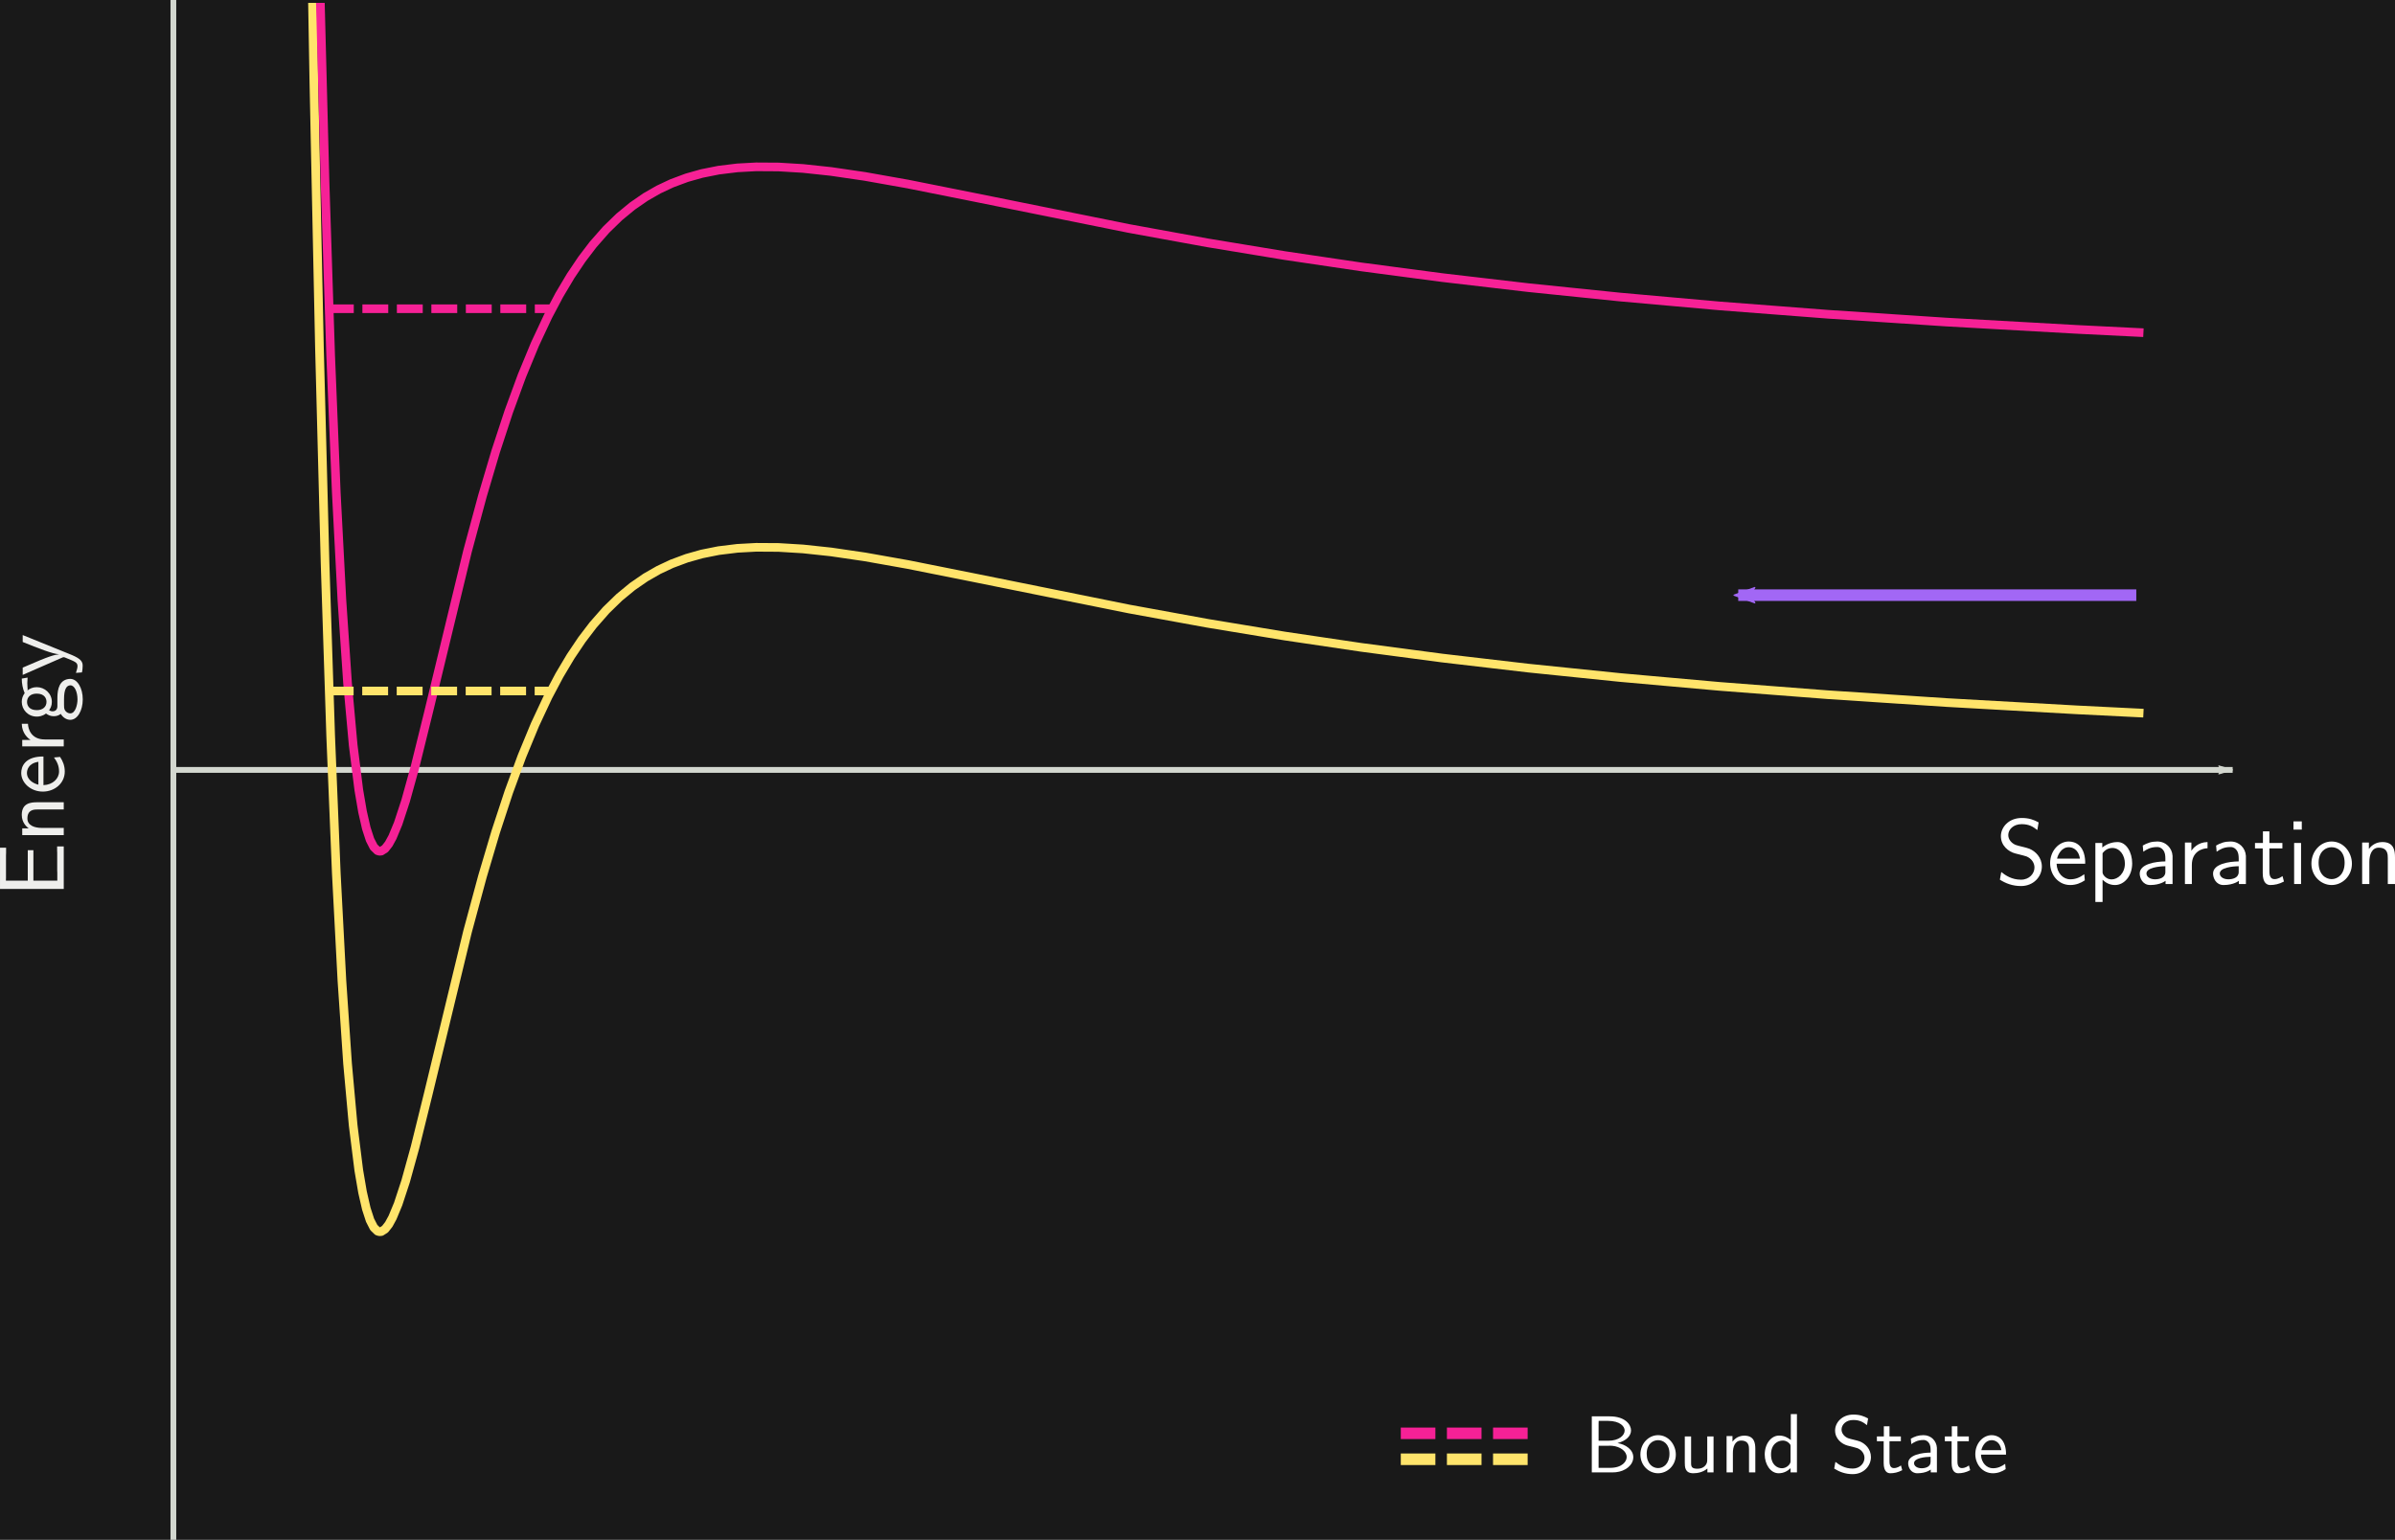 <?xml version="1.0" encoding="UTF-8" standalone="no"?>
<!-- Created with matplotlib (https://matplotlib.org/) -->

<svg
   xmlns:dc="http://purl.org/dc/elements/1.1/"
   xmlns:cc="http://creativecommons.org/ns#"
   xmlns:rdf="http://www.w3.org/1999/02/22-rdf-syntax-ns#"
   xmlns:svg="http://www.w3.org/2000/svg"
   xmlns="http://www.w3.org/2000/svg"
   xmlns:sodipodi="http://sodipodi.sourceforge.net/DTD/sodipodi-0.dtd"
   xmlns:inkscape="http://www.inkscape.org/namespaces/inkscape"
   height="267.112pt"
   version="1.1"
   viewBox="0 0 415.336 267.112"
   width="415.336pt"
   id="svg339"
   sodipodi:docname="PotentialsFull.svg"
   inkscape:version="0.92.4 (5da689c313, 2019-01-14)">
  <sodipodi:namedview
     pagecolor="#ffffff"
     bordercolor="#666666"
     borderopacity="1"
     objecttolerance="10"
     gridtolerance="10"
     guidetolerance="10"
     inkscape:pageopacity="0"
     inkscape:pageshadow="2"
     inkscape:window-width="1680"
     inkscape:window-height="1021"
     id="namedview341"
     showgrid="false"
     inkscape:zoom="1.2868587"
     inkscape:cx="355.04721"
     inkscape:cy="198.67109"
     inkscape:window-x="1920"
     inkscape:window-y="0"
     inkscape:window-maximized="1"
     inkscape:current-layer="axes_1"
     fit-margin-top="0"
     fit-margin-left="0"
     fit-margin-right="0"
     fit-margin-bottom="0" />
  <defs
     id="defs6"
     style="stroke-linecap:butt;stroke-linejoin:round">
    <marker
       inkscape:stockid="Arrow1Mstart"
       orient="auto"
       refY="0"
       refX="0"
       id="marker1511"
       style="overflow:visible;stroke-linecap:butt;stroke-linejoin:round"
       inkscape:isstock="true">
      <path
         id="path1033"
         d="M 0,0 5,-5 -12.5,0 5,5 Z"
         style="fill:#f62196;fill-opacity:1;fill-rule:evenodd;stroke:#f62196;stroke-width:1pt;stroke-linecap:butt;stroke-linejoin:round;stroke-opacity:1"
         transform="matrix(0.4,0,0,0.4,4,0)"
         inkscape:connector-curvature="0" />
    </marker>
    <marker
       inkscape:stockid="Arrow1Lend"
       orient="auto"
       refY="0"
       refX="0"
       id="marker2134"
       style="overflow:visible;stroke-linecap:butt;stroke-linejoin:round"
       inkscape:isstock="true">
      <path
         id="path2132"
         d="M 0,0 5,-5 -12.5,0 5,5 Z"
         style="fill:#d3d7cf;fill-opacity:1;fill-rule:evenodd;stroke:#d3d7cf;stroke-width:1pt;stroke-linecap:butt;stroke-linejoin:round;stroke-opacity:1"
         transform="matrix(-0.8,0,0,-0.8,-10,0)"
         inkscape:connector-curvature="0" />
    </marker>
    <marker
       inkscape:stockid="Arrow2Mend"
       orient="auto"
       refY="0"
       refX="0"
       id="Arrow2Mend"
       style="overflow:visible;stroke-linecap:butt;stroke-linejoin:round"
       inkscape:isstock="true">
      <path
         id="path1329"
         style="fill:#a267f5;fill-opacity:1;fill-rule:evenodd;stroke:#a267f5;stroke-width:0.625;stroke-linecap:butt;stroke-linejoin:round;stroke-opacity:1"
         d="M 8.719,4.034 -2.207,0.016 8.719,-4.002 c -1.745,2.372 -1.735,5.617 -6e-7,8.035 z"
         transform="scale(-0.6)"
         inkscape:connector-curvature="0" />
    </marker>
    <marker
       inkscape:stockid="Arrow1Mend"
       orient="auto"
       refY="0"
       refX="0"
       id="marker1706"
       style="overflow:visible;stroke-linecap:butt;stroke-linejoin:round"
       inkscape:isstock="true">
      <path
         id="path1704"
         d="M 0,0 5,-5 -12.5,0 5,5 Z"
         style="fill:#000000;fill-opacity:1;fill-rule:evenodd;stroke:#000000;stroke-width:1pt;stroke-linecap:butt;stroke-linejoin:round;stroke-opacity:1"
         transform="matrix(-0.4,0,0,-0.4,-4,0)"
         inkscape:connector-curvature="0" />
    </marker>
    <marker
       inkscape:stockid="Arrow1Lend"
       orient="auto"
       refY="0"
       refX="0"
       id="Arrow1Lend"
       style="overflow:visible;stroke-linecap:butt;stroke-linejoin:round"
       inkscape:isstock="true">
      <path
         id="path1305"
         d="M 0,0 5,-5 -12.5,0 5,5 Z"
         style="fill:#000000;fill-opacity:1;fill-rule:evenodd;stroke:#000000;stroke-width:1pt;stroke-linecap:butt;stroke-linejoin:round;stroke-opacity:1"
         transform="matrix(-0.8,0,0,-0.8,-10,0)"
         inkscape:connector-curvature="0" />
    </marker>
    <marker
       inkscape:stockid="Arrow1Mend"
       orient="auto"
       refY="0"
       refX="0"
       id="Arrow1Mend"
       style="overflow:visible;stroke-linecap:butt;stroke-linejoin:round"
       inkscape:isstock="true">
      <path
         id="path1311"
         d="M 0,0 5,-5 -12.5,0 5,5 Z"
         style="fill:#f62196;fill-opacity:1;fill-rule:evenodd;stroke:#f62196;stroke-width:1pt;stroke-linecap:butt;stroke-linejoin:round;stroke-opacity:1"
         transform="matrix(-0.4,0,0,-0.4,-4,0)"
         inkscape:connector-curvature="0" />
    </marker>
    <marker
       inkscape:stockid="Arrow1Mstart"
       orient="auto"
       refY="0"
       refX="0"
       id="Arrow1Mstart"
       style="overflow:visible;stroke-linecap:butt;stroke-linejoin:round"
       inkscape:isstock="true">
      <path
         id="path1308"
         d="M 0,0 5,-5 -12.5,0 5,5 Z"
         style="fill:#000000;fill-opacity:1;fill-rule:evenodd;stroke:#000000;stroke-width:1pt;stroke-linecap:butt;stroke-linejoin:round;stroke-opacity:1"
         transform="matrix(0.4,0,0,0.4,4,0)"
         inkscape:connector-curvature="0" />
    </marker>
    <style
       type="text/css"
       id="style4">*{stroke-linecap:butt;stroke-linejoin:round;}</style>
    <clipPath
       clipPathUnits="userSpaceOnUse"
       id="clipPath1268"
       style="stroke-linecap:butt;stroke-linejoin:round">
      <rect
         id="rect1270"
         y="107.472"
         x="57.6"
         width="357.12"
         height="200.112"
         style="stroke-width:0.867;stroke-linecap:butt;stroke-linejoin:round" />
    </clipPath>
  </defs>
  <g
     id="figure_1"
     style="stroke-linecap:butt;stroke-linejoin:round"
     transform="translate(-27.535,-40.972)">
    <g
       id="axes_1"
       style="stroke-linecap:butt;stroke-linejoin:round">
      <rect
         style="opacity:1;fill:#191919;fill-opacity:1;fill-rule:nonzero;stroke:none;stroke-width:5.287;stroke-linecap:round;stroke-linejoin:miter;stroke-miterlimit:4;stroke-dasharray:none;stroke-dashoffset:0;stroke-opacity:1;paint-order:markers fill stroke"
         id="rect921"
         width="423.123"
         height="276.837"
         x="22.873"
         y="35.327" />
      <g
         id="patch_2"
         style="stroke-linecap:butt;stroke-linejoin:round" />
      <g
         id="line2d_19"
         style="fill:none;fill-opacity:1;stroke:#d3d7cf;stroke-linecap:butt;stroke-linejoin:round;stroke-opacity:1">
        <path
           clip-path="url(#p95e0666dc2)"
           d="M 57.6,174.528 H 414.72"
           style="fill:none;fill-opacity:1;stroke:#d3d7cf;stroke-width:1;stroke-linecap:square;stroke-linejoin:round;stroke-miterlimit:4;stroke-dasharray:none;stroke-opacity:1;marker-end:url(#marker2134)"
           id="path317"
           inkscape:connector-curvature="0" />
      </g>
      <path
         inkscape:connector-curvature="0"
         id="path314"
         style="fill:none;stroke:#ffe46b;stroke-width:1.5;stroke-linecap:square;stroke-linejoin:round;stroke-opacity:1"
         d="m 80.999,-1 0.959,55.931 0.975,46.319 0.975,37.431 0.975,30.004 0.975,23.804 0.975,18.633 0.975,14.328 0.975,10.751 0.975,7.786 0.65,3.8 0.65,2.844 0.65,2.006 0.65,1.272 0.65,0.631 0.325,0.101 0.325,-0.029 0.65,-0.412 0.65,-0.831 0.65,-1.191 0.975,-2.35 1.3,-3.957 1.625,-5.87 2.275,-9.198 6.825,-28.201 2.6,-9.622 2.275,-7.663 2.275,-6.928 2.275,-6.203 2.275,-5.509 2.275,-4.859 1.95,-3.685 1.95,-3.277 1.95,-2.902 1.95,-2.559 2.275,-2.592 2.275,-2.211 2.275,-1.872 2.275,-1.571 2.275,-1.304 2.275,-1.069 2.6,-0.968 2.6,-0.734 2.925,-0.585 3.25,-0.398 3.25,-0.177 3.9,0.024 4.225,0.257 4.875,0.522 5.85,0.856 7.475,1.328 11.374,2.271 26.973,5.442 13.649,2.488 13.324,2.199 13.324,1.975 13.974,1.846 14.949,1.746 15.924,1.632 17.224,1.537 18.849,1.452 20.474,1.351 22.749,1.275 10.724,0.532 v 0"
         clip-path="url(#p95e0666dc2)" />
      <path
         sodipodi:nodetypes="cccccccccccccccccccccccccccccccccccccccccccccccccccccccccccccccccc"
         id="path1240"
         style="fill:none;stroke:#f62196;stroke-width:1.5;stroke-linecap:square;stroke-linejoin:round;stroke-opacity:1"
         d="m 80.999,-1 0.775,45.242 0.183,10.689 0.975,46.319 0.975,37.431 0.975,30.004 0.975,23.804 0.975,18.633 0.975,14.328 0.975,10.751 0.975,7.786 0.65,3.8 0.65,2.844 0.65,2.006 0.65,1.272 0.65,0.631 0.325,0.101 0.325,-0.029 0.65,-0.412 0.65,-0.831 0.65,-1.191 0.975,-2.35 1.3,-3.957 1.625,-5.87 2.275,-9.198 6.825,-28.201 2.6,-9.622 2.275,-7.663 2.275,-6.928 2.275,-6.203 2.275,-5.509 2.275,-4.859 1.95,-3.685 1.95,-3.277 1.95,-2.902 1.95,-2.559 2.275,-2.592 2.275,-2.211 2.275,-1.872 2.275,-1.571 2.275,-1.304 2.275,-1.069 2.6,-0.968 2.6,-0.734 2.925,-0.585 3.25,-0.398 3.25,-0.177 3.9,0.024 4.225,0.257 4.875,0.522 5.85,0.856 7.475,1.328 11.374,2.271 26.973,5.442 13.649,2.488 13.324,2.199 13.324,1.975 13.974,1.846 14.949,1.746 15.924,1.632 17.224,1.537 18.849,1.452 20.474,1.351 22.749,1.275 10.724,0.532 v 0"
         clip-path="url(#clipPath1268)"
         inkscape:connector-curvature="0"
         transform="translate(0,-66)" />
      <g
         id="patch_3"
         style="stroke-width:0.5;stroke-linecap:butt;stroke-linejoin:round;stroke-miterlimit:4;stroke-dasharray:none;fill:#d3d7cf;stroke:#d3d7cf">
        <path
           d="M 57.6,307.584 V 41.472"
           style="fill:#d3d7cf;stroke:#d3d7cf;stroke-width:1;stroke-linecap:square;stroke-linejoin:miter;stroke-miterlimit:4;stroke-dasharray:none"
           id="path320"
           inkscape:connector-curvature="0" />
      </g>
      <g
         id="patch_4"
         style="stroke-linecap:butt;stroke-linejoin:round" />
      <path
         style="fill:none;fill-rule:evenodd;stroke:none;stroke-width:0.75px;stroke-linecap:butt;stroke-linejoin:miter;stroke-opacity:1"
         d="m 139.8,136.728 c 17.068,-6.109 23.151,-4.704 46.955,-1.538"
         id="path1284"
         inkscape:connector-curvature="0"
         sodipodi:nodetypes="cc" />
      <path
         style="fill:none;fill-rule:evenodd;stroke:none;stroke-width:0.75px;stroke-linecap:butt;stroke-linejoin:miter;stroke-opacity:1"
         d="m 288.825,86.58 c 34.812,4.411 71.043,6.756 105.855,8.752"
         id="path1290"
         inkscape:connector-curvature="0"
         sodipodi:nodetypes="cc" />
      <path
         style="fill:none;fill-rule:evenodd;stroke:none;stroke-width:0.75px;stroke-linecap:butt;stroke-linejoin:miter;stroke-opacity:1"
         d="m 113.573,296.09 c 3.807,-9.085 7.31,-16.859 15.221,-43.656"
         id="path1295"
         inkscape:connector-curvature="0"
         sodipodi:nodetypes="cc" />
      <path
         style="fill:none;fill-rule:evenodd;stroke:#a267f5;stroke-width:2;stroke-linecap:butt;stroke-linejoin:miter;stroke-miterlimit:4;stroke-dasharray:none;stroke-opacity:1;marker-end:url(#Arrow2Mend)"
         d="M 398.006,144.213 H 328.977"
         id="path1300"
         inkscape:connector-curvature="0"
         sodipodi:nodetypes="cc" />
      <path
         style="fill:none;fill-rule:evenodd;stroke:#ffe46b;stroke-width:1.495;stroke-linecap:butt;stroke-linejoin:miter;stroke-miterlimit:4;stroke-dasharray:4.486, 1.495;stroke-dashoffset:0;stroke-opacity:1"
         d="M 84.371,160.841 H 122.939"
         id="path1942"
         inkscape:connector-curvature="0" />
      <path
         inkscape:connector-curvature="0"
         id="path1944"
         d="M 84.401,94.523 H 122.939"
         style="fill:none;fill-rule:evenodd;stroke:#f62196;stroke-width:1.495;stroke-linecap:butt;stroke-linejoin:miter;stroke-miterlimit:4;stroke-dasharray:4.485, 1.495;stroke-dashoffset:0;stroke-opacity:1" />
      <g
         id="g1971"
         transform="translate(191.131,278.18)"
         style="stroke-linecap:butt;stroke-linejoin:round">
        <g
           aria-label="Bound State"
           style="font-style:normal;font-variant:normal;font-weight:normal;font-stretch:normal;font-size:14px;line-height:125%;font-family:'CMU Sans Serif';-inkscape-font-specification:'CMU Sans Serif';letter-spacing:0px;word-spacing:0px;fill:#ffffff;fill-opacity:1;stroke:none;stroke-width:0.75px;stroke-linecap:butt;stroke-linejoin:miter;stroke-opacity:1"
           id="text1948">
          <path
             d="m 112.451,18.204 h 3.472 c 0.238,0 0.476,0 0.714,-0.028 1.596,-0.154 3.01,-1.204 3.01,-2.604 0,-1.316 -1.344,-2.226 -2.744,-2.45 1.61,-0.406 2.352,-1.316 2.352,-2.198 0,-0.98 -0.98,-2.436 -3.696,-2.436 h -3.108 z m 1.176,-0.784 v -3.318 l 0.014,-0.518 h 1.666 c 0.238,0 0.476,-0.014 0.714,0.014 1.316,0.126 2.478,0.91 2.478,1.96 0,0.742 -0.77,1.862 -2.884,1.862 z m 0,-4.704 V 9.762 l 0.014,-0.49 h 1.596 c 2.156,0 2.912,0.994 2.912,1.666 0,0.84 -0.98,1.778 -2.842,1.778 z"
             style="fill:#ffffff;stroke-width:0.75px;stroke-linecap:butt;stroke-linejoin:round"
             id="path1467" />
          <path
             d="m 120.878,15.11 c 0,1.904 1.47,3.248 3.066,3.248 1.596,0 3.08,-1.33 3.08,-3.234 0,-1.75 -1.288,-3.374 -3.08,-3.374 -1.652,0 -3.066,1.456 -3.066,3.36 z m 1.092,-0.14 c 0,-1.694 1.078,-2.352 1.974,-2.352 0.896,0 1.974,0.644 1.974,2.352 0,1.75 -1.036,2.492 -1.974,2.492 -0.924,0 -1.974,-0.728 -1.974,-2.492 z"
             style="fill:#ffffff;stroke-width:0.75px;stroke-linecap:butt;stroke-linejoin:round"
             id="path1469" />
          <path
             d="m 128.578,16.496 c 0,0.728 0,1.862 1.47,1.862 0.77,0 1.722,-0.196 2.45,-0.826 v 0.672 h 1.064 v -6.23 h -1.092 v 3.92 c 0,0.14 0,0.266 -0.014,0.406 -0.07,0.602 -0.616,1.274 -1.666,1.274 -0.952,0 -1.106,-0.308 -1.12,-0.91 v -4.69 h -1.092 z"
             style="fill:#ffffff;stroke-width:0.75px;stroke-linecap:butt;stroke-linejoin:round"
             id="path1471" />
          <path
             d="m 135.824,18.204 h 1.092 v -3.36 c 0,-1.036 0.35,-2.156 1.428,-2.156 1.372,0 1.372,1.05 1.372,1.582 v 3.934 h 1.092 v -4.032 c 0,-0.98 -0.126,-2.338 -1.918,-2.338 -1.232,0 -1.848,0.798 -2.044,1.05 v -0.98 h -1.022 z"
             style="fill:#ffffff;stroke-width:0.75px;stroke-linecap:butt;stroke-linejoin:round"
             id="path1473" />
          <path
             d="m 142.44,15.11 c 0,1.666 0.98,3.248 2.408,3.248 0.924,0 1.596,-0.42 2.072,-0.882 v 0.728 h 1.106 V 8.096 h -1.064 v 4.494 c -0.49,-0.392 -1.148,-0.77 -2.03,-0.77 -1.386,0 -2.492,1.442 -2.492,3.29 z m 1.092,-0.014 c 0,-1.834 1.218,-2.408 2.03,-2.408 h 0.028 c 0.154,0 0.602,0.014 1.036,0.42 0.252,0.238 0.294,0.322 0.294,0.546 v 2.674 c 0,0.434 -0.658,1.162 -1.498,1.162 -0.756,0 -1.89,-0.546 -1.89,-2.394 z"
             style="fill:#ffffff;stroke-width:0.75px;stroke-linecap:butt;stroke-linejoin:round"
             id="path1475" />
          <path
             d="m 154.488,17.546 c 0.882,0.56 1.918,0.966 3.206,0.966 1.918,0 3.164,-1.442 3.164,-2.954 0,-1.4 -0.98,-2.324 -1.876,-2.702 -0.504,-0.21 -1.694,-0.42 -2.1,-0.588 -0.616,-0.252 -1.12,-0.812 -1.12,-1.498 0,-0.826 0.756,-1.652 2.03,-1.652 1.148,0 1.736,0.392 2.38,0.896 l 0.196,-1.162 c -0.728,-0.392 -1.428,-0.672 -2.562,-0.672 -1.974,0 -3.164,1.4 -3.164,2.758 0,1.456 1.162,2.352 2.156,2.618 1.218,0.322 1.4,0.336 1.736,0.462 0.714,0.294 1.204,0.938 1.204,1.68 0,0.91 -0.77,1.848 -2.044,1.848 -1.386,0 -2.324,-0.63 -2.996,-1.162 z"
             style="fill:#ffffff;stroke-width:0.75px;stroke-linecap:butt;stroke-linejoin:round"
             id="path1477" />
          <path
             d="m 161.89,12.8 h 1.176 v 3.766 c 0,1.54 0.686,1.792 1.148,1.792 0.63,0 1.344,-0.14 2.072,-0.532 l -0.224,-0.826 c -0.196,0.14 -0.63,0.462 -1.232,0.462 -0.728,0 -0.756,-0.826 -0.756,-1.218 v -3.444 h 1.974 v -0.826 h -1.974 v -1.764 h -0.98 v 1.764 h -1.204 z"
             style="fill:#ffffff;stroke-width:0.75px;stroke-linecap:butt;stroke-linejoin:round"
             id="path1479" />
          <path
             d="m 167.313,16.622 c 0,0.644 0.42,1.736 1.596,1.736 1.54,0 2.31,-0.63 2.324,-0.644 v 0.49 h 1.064 v -4.27 c -0.07,-1.176 -0.994,-2.184 -2.324,-2.184 -0.882,0 -1.526,0.224 -2.198,0.616 l 0.084,0.938 c 0.462,-0.322 1.05,-0.714 2.1,-0.714 0.182,0 0.546,0.014 0.882,0.42 0.35,0.42 0.35,0.896 0.364,1.288 v 0.476 c -1.442,0.014 -3.892,0.364 -3.892,1.848 z m 1.022,-0.014 c 0,-0.882 1.862,-1.092 2.87,-1.106 v 0.882 c 0,0.91 -0.966,1.106 -1.568,1.106 -0.756,0 -1.302,-0.378 -1.302,-0.882 z"
             style="fill:#ffffff;stroke-width:0.75px;stroke-linecap:butt;stroke-linejoin:round"
             id="path1481" />
          <path
             d="m 173.675,12.8 h 1.176 v 3.766 c 0,1.54 0.686,1.792 1.148,1.792 0.63,0 1.344,-0.14 2.072,-0.532 l -0.224,-0.826 c -0.196,0.14 -0.63,0.462 -1.232,0.462 -0.728,0 -0.756,-0.826 -0.756,-1.218 v -3.444 h 1.974 v -0.826 h -1.974 v -1.764 h -0.98 v 1.764 h -1.204 z"
             style="fill:#ffffff;stroke-width:0.75px;stroke-linecap:butt;stroke-linejoin:round"
             id="path1483" />
          <path
             d="m 178.958,15.04 c 0,1.736 1.218,3.318 3.052,3.318 0.882,0 1.61,-0.308 2.212,-0.714 l -0.084,-0.924 c -0.616,0.448 -1.246,0.77 -2.128,0.77 -1.064,0 -2.016,-0.924 -2.072,-2.366 h 4.34 v -0.406 c -0.126,-2.394 -1.498,-2.968 -2.492,-2.968 -1.484,0 -2.828,1.414 -2.828,3.29 z m 1.05,-0.686 c 0.154,-0.686 0.714,-1.736 1.778,-1.736 0.406,0 1.456,0.182 1.694,1.736 z"
             style="fill:#ffffff;stroke-width:0.75px;stroke-linecap:butt;stroke-linejoin:round"
             id="path1485" />
        </g>
        <path
           sodipodi:nodetypes="cc"
           style="fill:none;fill-rule:evenodd;stroke:#f62196;stroke-width:2;stroke-linecap:butt;stroke-linejoin:miter;stroke-miterlimit:4;stroke-dasharray:6, 2;stroke-dashoffset:0;stroke-opacity:1"
           d="m 79.325,11.429 h 22.314"
           id="path1944-7"
           inkscape:connector-curvature="0" />
        <path
           inkscape:connector-curvature="0"
           id="path1965"
           d="m 79.325,15.929 h 22.314"
           style="fill:none;fill-rule:evenodd;stroke:#ffe46b;stroke-width:2;stroke-linecap:butt;stroke-linejoin:miter;stroke-miterlimit:4;stroke-dasharray:6, 2;stroke-dashoffset:0;stroke-opacity:1"
           sodipodi:nodetypes="cc" />
      </g>
      <g
         aria-label="Energy"
         transform="rotate(-90)"
         style="font-style:normal;font-variant:normal;font-weight:normal;font-stretch:normal;font-size:14px;line-height:125%;font-family:'CMU Sans Serif';-inkscape-font-specification:'CMU Sans Serif';letter-spacing:0px;word-spacing:0px;fill:#eeeeec;fill-opacity:1;stroke:none;stroke-width:0.75px;stroke-linecap:butt;stroke-linejoin:miter;stroke-opacity:1"
         id="text2110">
        <path
           d="m -195.174,38.591 h 7.376 v -1.152 h -0.736 l -0.352,0.016 h -3.104 l -0.384,0.016 h -1.36 v -4.144 h 5.28 v -0.976 h -5.28 v -3.792 l 0.56,0.016 h 3.84 l 0.4,0.016 h 0.912 v -1.056 h -7.152 z"
           style="font-size:16px;fill:#eeeeec;stroke-width:0.75px;stroke-linecap:butt;stroke-linejoin:round"
           id="path1337" />
        <path
           d="m -185.836,38.591 h 1.248 v -3.84 c 0,-1.184 0.4,-2.464 1.632,-2.464 1.568,0 1.568,1.2 1.568,1.808 v 4.496 h 1.248 v -4.608 c 0,-1.12 -0.144,-2.672 -2.192,-2.672 -1.408,0 -2.112,0.912 -2.336,1.2 v -1.12 h -1.168 z"
           style="font-size:16px;fill:#eeeeec;stroke-width:0.75px;stroke-linecap:butt;stroke-linejoin:round"
           id="path1339" />
        <path
           d="m -178.29,34.975 c 0,1.984 1.392,3.792 3.488,3.792 1.008,0 1.84,-0.352 2.528,-0.816 l -0.096,-1.056 c -0.704,0.512 -1.424,0.88 -2.432,0.88 -1.216,0 -2.304,-1.056 -2.368,-2.704 h 4.96 v -0.464 c -0.144,-2.736 -1.712,-3.392 -2.848,-3.392 -1.696,0 -3.232,1.616 -3.232,3.76 z m 1.2,-0.784 c 0.176,-0.784 0.816,-1.984 2.032,-1.984 0.464,0 1.664,0.208 1.936,1.984 z"
           style="font-size:16px;fill:#eeeeec;stroke-width:0.75px;stroke-linecap:butt;stroke-linejoin:round"
           id="path1341" />
        <path
           d="m -170.445,38.591 h 1.2 v -3.296 c 0,-2.336 1.776,-2.88 2.72,-2.912 v -1.072 c -1.696,0.032 -2.544,1.12 -2.8,1.52 v -1.44 h -1.12 z"
           style="font-size:16px;fill:#eeeeec;stroke-width:0.75px;stroke-linecap:butt;stroke-linejoin:round"
           id="path1343" />
        <path
           d="m -165.84,39.727 c 0,1.232 1.584,2.16 3.552,2.16 1.952,0 3.552,-0.928 3.552,-2.176 0,-0.192 -0.032,-0.4 -0.08,-0.592 -0.448,-1.6 -2.4,-1.632 -3.456,-1.632 h -1.2 c -0.768,0 -0.896,-0.544 -0.896,-0.848 0,-0.112 0.016,-0.272 0.176,-0.592 0.352,0.224 0.752,0.48 1.456,0.48 1.488,0 2.56,-1.248 2.56,-2.608 0,-0.688 -0.208,-1.152 -0.624,-1.712 l 0.144,0.128 c 0.288,-0.016 0.784,-0.064 1.2,-0.064 0.32,0 0.624,0.016 0.944,0.048 l -0.176,-1.008 c -0.864,0 -1.712,0.16 -2.512,0.496 l 0.032,0.032 c -0.528,-0.368 -0.976,-0.528 -1.568,-0.528 -1.312,0 -2.544,1.056 -2.544,2.608 0,0.32 0.048,0.96 0.528,1.584 v 0.016 c -0.288,0.384 -0.464,0.816 -0.464,1.344 0,0.512 0.144,0.848 0.4,1.216 -0.624,0.368 -1.024,0.992 -1.024,1.648 z m 1.12,0 c 0,-0.464 0.352,-1.008 1.008,-1.072 l 0.464,-0.016 h 1.008 c 1.728,0 2.384,0.448 2.384,1.104 0,0.736 -1.152,1.232 -2.448,1.232 -0.88,0 -2.416,-0.352 -2.416,-1.248 z m 0.56,-5.808 c 0,-1.36 0.848,-1.696 1.424,-1.696 0.864,0 1.44,0.64 1.44,1.68 0,1.36 -0.848,1.696 -1.424,1.696 -0.864,0 -1.44,-0.64 -1.44,-1.68 z"
           style="font-size:16px;fill:#eeeeec;stroke-width:0.75px;stroke-linecap:butt;stroke-linejoin:round"
           id="path1345" />
        <path
           d="m -158.048,31.471 2.992,6.832 c 0.064,0.128 0.08,0.192 0.08,0.272 0,0.064 -0.016,0.144 -0.064,0.256 -0.688,1.664 -0.816,2.144 -1.488,2.144 -0.272,0 -0.624,-0.096 -1.168,-0.272 l 0.08,1.04 c 0.384,0.096 0.864,0.128 1.168,0.128 0.736,0 1.2,-0.368 1.84,-1.84 l 3.472,-8.56 h -1.2 c -1.056,2.624 -2.096,5.232 -2.128,6.32 -0.144,-0.912 -0.144,-1.344 -2.32,-6.32 z"
           style="font-size:16px;fill:#eeeeec;stroke-width:0.75px;stroke-linecap:butt;stroke-linejoin:round"
           id="path1347" />
      </g>
      <g
         aria-label="Separation"
         style="font-style:normal;font-variant:normal;font-weight:normal;font-stretch:normal;font-size:14px;line-height:125%;font-family:'CMU Sans Serif';-inkscape-font-specification:'CMU Sans Serif';letter-spacing:0px;word-spacing:0px;fill:#ffffff;fill-opacity:1;stroke:none;stroke-width:0.75px;stroke-linecap:butt;stroke-linejoin:miter;stroke-opacity:1"
         id="text2118">
        <path
           d="m 374.349,193.57 c 1.008,0.64 2.192,1.104 3.664,1.104 2.192,0 3.616,-1.648 3.616,-3.376 0,-1.6 -1.12,-2.656 -2.144,-3.088 -0.576,-0.24 -1.936,-0.48 -2.4,-0.672 -0.704,-0.288 -1.28,-0.928 -1.28,-1.712 0,-0.944 0.864,-1.888 2.32,-1.888 1.312,0 1.984,0.448 2.72,1.024 l 0.224,-1.328 c -0.832,-0.448 -1.632,-0.768 -2.928,-0.768 -2.256,0 -3.616,1.6 -3.616,3.152 0,1.664 1.328,2.688 2.464,2.992 1.392,0.368 1.6,0.384 1.984,0.528 0.816,0.336 1.376,1.072 1.376,1.92 0,1.04 -0.88,2.112 -2.336,2.112 -1.584,0 -2.656,-0.72 -3.424,-1.328 z"
           style="font-size:16px;fill:#ffffff;stroke-width:0.75px;stroke-linecap:butt;stroke-linejoin:round"
           id="path1446" />
        <path
           d="m 383.064,190.706 c 0,1.984 1.392,3.792 3.488,3.792 1.008,0 1.84,-0.352 2.528,-0.816 l -0.096,-1.056 c -0.704,0.512 -1.424,0.88 -2.432,0.88 -1.216,0 -2.304,-1.056 -2.368,-2.704 h 4.96 v -0.464 c -0.144,-2.736 -1.712,-3.392 -2.848,-3.392 -1.696,0 -3.232,1.616 -3.232,3.76 z m 1.2,-0.784 c 0.176,-0.784 0.816,-1.984 2.032,-1.984 0.464,0 1.664,0.208 1.936,1.984 z"
           style="font-size:16px;fill:#ffffff;stroke-width:0.75px;stroke-linecap:butt;stroke-linejoin:round"
           id="path1448" />
        <path
           d="m 390.91,197.442 h 1.248 v -3.856 c 0.528,0.496 1.216,0.912 2.16,0.912 1.552,0 2.976,-1.504 2.976,-3.76 0,-1.904 -1.008,-3.696 -2.528,-3.696 -0.544,0 -1.632,0.112 -2.656,0.944 v -0.784 h -1.2 z m 1.248,-5.136 v -3.328 c 0.096,-0.112 0.64,-0.912 1.696,-0.912 1.312,0 2.176,1.296 2.176,2.704 0,1.696 -1.2,2.752 -2.32,2.752 -0.944,0 -1.552,-0.832 -1.552,-1.216 z"
           style="font-size:16px;fill:#ffffff;stroke-width:0.75px;stroke-linecap:butt;stroke-linejoin:round"
           id="path1450" />
        <path
           d="m 398.599,192.514 c 0,0.736 0.48,1.984 1.824,1.984 1.76,0 2.64,-0.72 2.656,-0.736 v 0.56 h 1.216 v -4.88 c -0.08,-1.344 -1.136,-2.496 -2.656,-2.496 -1.008,0 -1.744,0.256 -2.512,0.704 l 0.096,1.072 c 0.528,-0.368 1.2,-0.816 2.4,-0.816 0.208,0 0.624,0.016 1.008,0.48 0.4,0.48 0.4,1.024 0.416,1.472 v 0.544 c -1.648,0.016 -4.448,0.416 -4.448,2.112 z m 1.168,-0.016 c 0,-1.008 2.128,-1.248 3.28,-1.264 v 1.008 c 0,1.04 -1.104,1.264 -1.792,1.264 -0.864,0 -1.488,-0.432 -1.488,-1.008 z"
           style="font-size:16px;fill:#ffffff;stroke-width:0.75px;stroke-linecap:butt;stroke-linejoin:round"
           id="path1452" />
        <path
           d="m 406.441,194.322 h 1.2 v -3.296 c 0,-2.336 1.776,-2.88 2.72,-2.912 v -1.072 c -1.696,0.032 -2.544,1.12 -2.8,1.52 v -1.44 h -1.12 z"
           style="font-size:16px;fill:#ffffff;stroke-width:0.75px;stroke-linecap:butt;stroke-linejoin:round"
           id="path1454" />
        <path
           d="m 411.318,192.514 c 0,0.736 0.48,1.984 1.824,1.984 1.76,0 2.64,-0.72 2.656,-0.736 v 0.56 h 1.216 v -4.88 c -0.08,-1.344 -1.136,-2.496 -2.656,-2.496 -1.008,0 -1.744,0.256 -2.512,0.704 l 0.096,1.072 c 0.528,-0.368 1.2,-0.816 2.4,-0.816 0.208,0 0.624,0.016 1.008,0.48 0.4,0.48 0.4,1.024 0.416,1.472 v 0.544 c -1.648,0.016 -4.448,0.416 -4.448,2.112 z m 1.168,-0.016 c 0,-1.008 2.128,-1.248 3.28,-1.264 v 1.008 c 0,1.04 -1.104,1.264 -1.792,1.264 -0.864,0 -1.488,-0.432 -1.488,-1.008 z"
           style="font-size:16px;fill:#ffffff;stroke-width:0.75px;stroke-linecap:butt;stroke-linejoin:round"
           id="path1456" />
        <path
           d="m 418.59,188.146 h 1.344 v 4.304 c 0,1.76 0.784,2.048 1.312,2.048 0.72,0 1.536,-0.16 2.368,-0.608 l -0.256,-0.944 c -0.224,0.16 -0.72,0.528 -1.408,0.528 -0.832,0 -0.864,-0.944 -0.864,-1.392 v -3.936 h 2.256 v -0.944 h -2.256 v -2.016 h -1.12 v 2.016 h -1.376 z"
           style="font-size:16px;fill:#ffffff;stroke-width:0.75px;stroke-linecap:butt;stroke-linejoin:round"
           id="path1458" />
        <path
           d="m 425.379,194.322 h 1.2 v -7.12 h -1.2 z m -0.112,-9.44 h 1.44 v -1.424 h -1.44 z"
           style="font-size:16px;fill:#ffffff;stroke-width:0.75px;stroke-linecap:butt;stroke-linejoin:round"
           id="path1460" />
        <path
           d="m 428.375,190.786 c 0,2.176 1.68,3.712 3.504,3.712 1.824,0 3.52,-1.52 3.52,-3.696 0,-2 -1.472,-3.856 -3.52,-3.856 -1.888,0 -3.504,1.664 -3.504,3.84 z m 1.248,-0.16 c 0,-1.936 1.232,-2.688 2.256,-2.688 1.024,0 2.256,0.736 2.256,2.688 0,2 -1.184,2.848 -2.256,2.848 -1.056,0 -2.256,-0.832 -2.256,-2.848 z"
           style="font-size:16px;fill:#ffffff;stroke-width:0.75px;stroke-linecap:butt;stroke-linejoin:round"
           id="path1462" />
        <path
           d="m 437.175,194.322 h 1.248 v -3.84 c 0,-1.184 0.4,-2.464 1.632,-2.464 1.568,0 1.568,1.2 1.568,1.808 v 4.496 h 1.248 v -4.608 c 0,-1.12 -0.144,-2.672 -2.192,-2.672 -1.408,0 -2.112,0.912 -2.336,1.2 v -1.12 h -1.168 z"
           style="font-size:16px;fill:#ffffff;stroke-width:0.75px;stroke-linecap:butt;stroke-linejoin:round"
           id="path1464" />
      </g>
    </g>
  </g>
  <defs
     id="defs337">
    <clipPath
       id="p95e0666dc2"
       style="stroke-linecap:butt;stroke-linejoin:round">
      <rect
         height="266.112"
         width="357.12"
         x="57.6"
         y="41.472"
         id="rect334"
         style="stroke-linecap:butt;stroke-linejoin:round" />
    </clipPath>
  </defs>
</svg>
